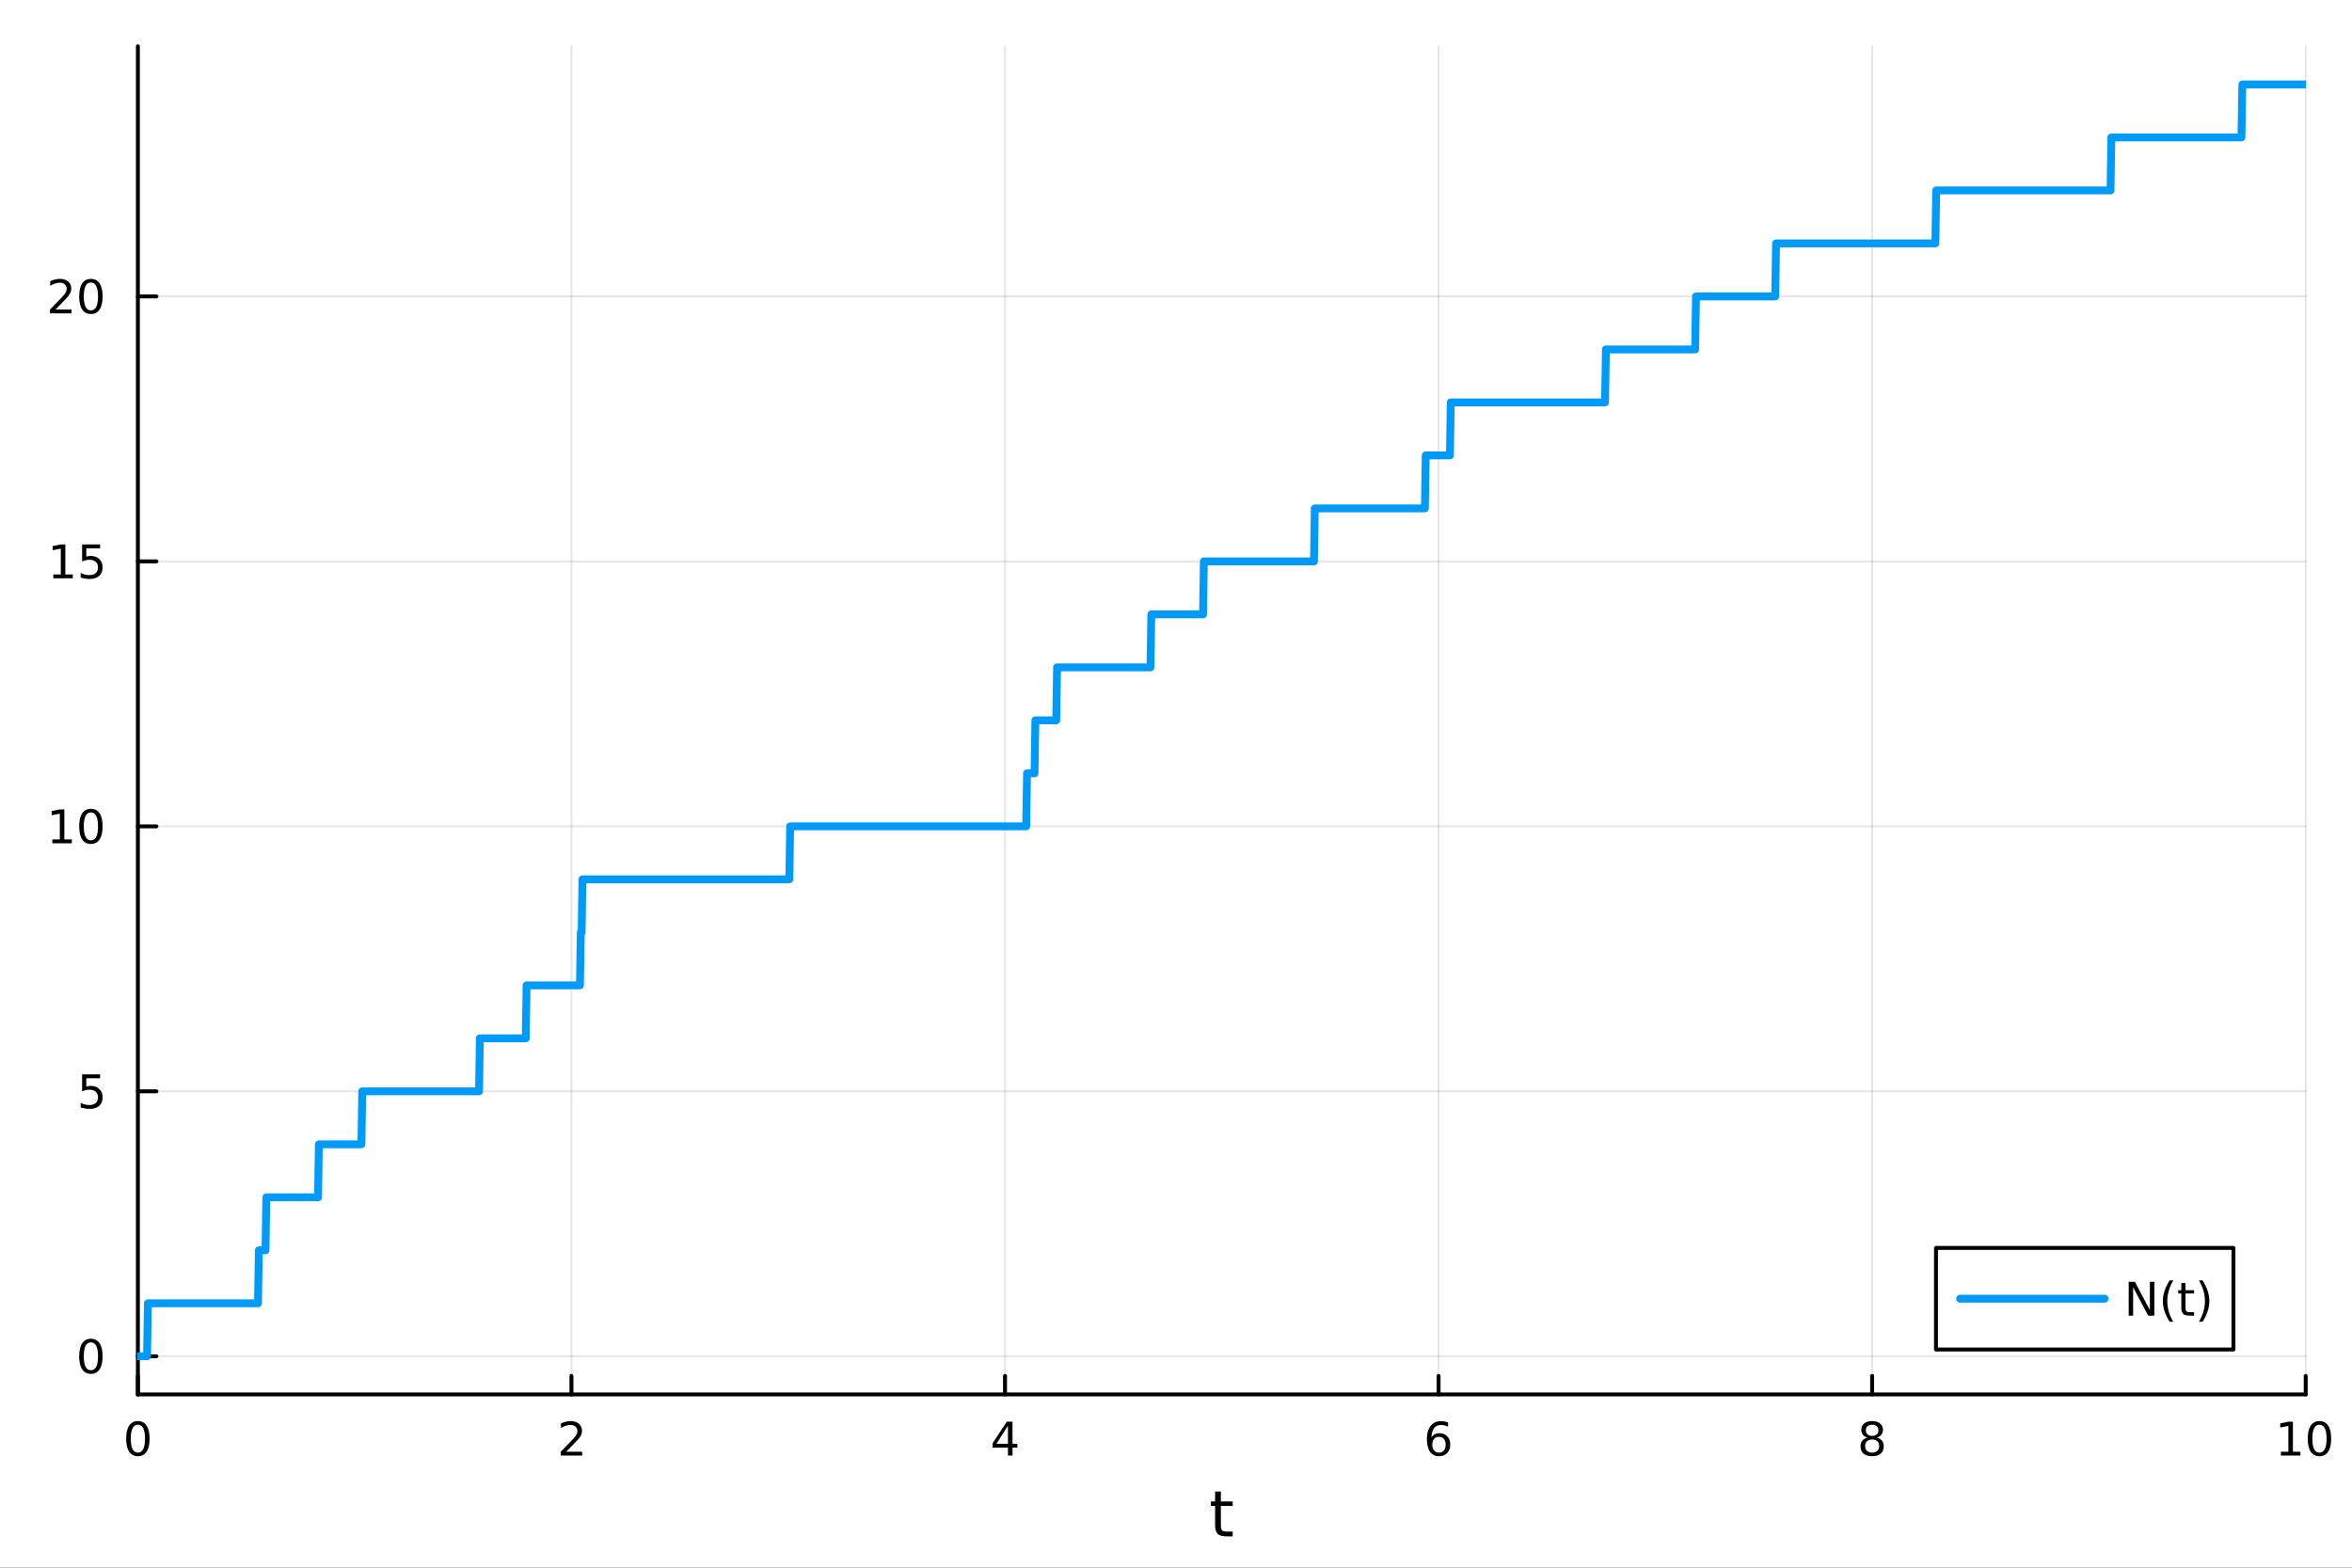 <?xml version="1.0" encoding="utf-8"?>
<svg xmlns="http://www.w3.org/2000/svg" xmlns:xlink="http://www.w3.org/1999/xlink" width="600" height="400" viewBox="0 0 2400 1600">
<rect x="0" y="0" width="2400" height="1600" fill="#333333" stroke="none"/>
<defs>
  <clipPath id="clip760">
    <rect x="0" y="0" width="2400" height="1600"/>
  </clipPath>
</defs>
<path clip-path="url(#clip760)" d="M0 1600 L2400 1600 L2400 0 L0 0  Z" fill="#ffffff" fill-rule="evenodd" fill-opacity="1"/>
<defs>
  <clipPath id="clip761">
    <rect x="480" y="0" width="1681" height="1600"/>
  </clipPath>
</defs>
<path clip-path="url(#clip760)" d="M140.696 1423.18 L2352.76 1423.18 L2352.76 47.244 L140.696 47.244  Z" fill="#ffffff" fill-rule="evenodd" fill-opacity="1"/>
<defs>
  <clipPath id="clip762">
    <rect x="140" y="47" width="2213" height="1377"/>
  </clipPath>
</defs>
<polyline clip-path="url(#clip762)" style="stroke:#000000; stroke-linecap:round; stroke-linejoin:round; stroke-width:2; stroke-opacity:0.1; fill:none" points="140.696,1423.18 140.696,47.244 "/>
<polyline clip-path="url(#clip762)" style="stroke:#000000; stroke-linecap:round; stroke-linejoin:round; stroke-width:2; stroke-opacity:0.1; fill:none" points="583.108,1423.18 583.108,47.244 "/>
<polyline clip-path="url(#clip762)" style="stroke:#000000; stroke-linecap:round; stroke-linejoin:round; stroke-width:2; stroke-opacity:0.1; fill:none" points="1025.52,1423.18 1025.52,47.244 "/>
<polyline clip-path="url(#clip762)" style="stroke:#000000; stroke-linecap:round; stroke-linejoin:round; stroke-width:2; stroke-opacity:0.1; fill:none" points="1467.93,1423.18 1467.93,47.244 "/>
<polyline clip-path="url(#clip762)" style="stroke:#000000; stroke-linecap:round; stroke-linejoin:round; stroke-width:2; stroke-opacity:0.1; fill:none" points="1910.34,1423.18 1910.34,47.244 "/>
<polyline clip-path="url(#clip762)" style="stroke:#000000; stroke-linecap:round; stroke-linejoin:round; stroke-width:2; stroke-opacity:0.1; fill:none" points="2352.76,1423.18 2352.76,47.244 "/>
<polyline clip-path="url(#clip760)" style="stroke:#000000; stroke-linecap:round; stroke-linejoin:round; stroke-width:4; stroke-opacity:1; fill:none" points="140.696,1423.18 2352.76,1423.18 "/>
<polyline clip-path="url(#clip760)" style="stroke:#000000; stroke-linecap:round; stroke-linejoin:round; stroke-width:4; stroke-opacity:1; fill:none" points="140.696,1423.18 140.696,1404.28 "/>
<polyline clip-path="url(#clip760)" style="stroke:#000000; stroke-linecap:round; stroke-linejoin:round; stroke-width:4; stroke-opacity:1; fill:none" points="583.108,1423.18 583.108,1404.28 "/>
<polyline clip-path="url(#clip760)" style="stroke:#000000; stroke-linecap:round; stroke-linejoin:round; stroke-width:4; stroke-opacity:1; fill:none" points="1025.52,1423.18 1025.52,1404.28 "/>
<polyline clip-path="url(#clip760)" style="stroke:#000000; stroke-linecap:round; stroke-linejoin:round; stroke-width:4; stroke-opacity:1; fill:none" points="1467.93,1423.18 1467.93,1404.28 "/>
<polyline clip-path="url(#clip760)" style="stroke:#000000; stroke-linecap:round; stroke-linejoin:round; stroke-width:4; stroke-opacity:1; fill:none" points="1910.34,1423.18 1910.34,1404.28 "/>
<polyline clip-path="url(#clip760)" style="stroke:#000000; stroke-linecap:round; stroke-linejoin:round; stroke-width:4; stroke-opacity:1; fill:none" points="2352.76,1423.18 2352.76,1404.28 "/>
<path clip-path="url(#clip760)" d="M140.696 1454.1 Q137.084 1454.1 135.256 1457.66 Q133.45 1461.2 133.45 1468.33 Q133.45 1475.44 135.256 1479.01 Q137.084 1482.55 140.696 1482.55 Q144.33 1482.55 146.135 1479.01 Q147.964 1475.44 147.964 1468.33 Q147.964 1461.2 146.135 1457.66 Q144.33 1454.1 140.696 1454.1 M140.696 1450.39 Q146.506 1450.39 149.561 1455 Q152.64 1459.58 152.64 1468.33 Q152.64 1477.06 149.561 1481.67 Q146.506 1486.25 140.696 1486.25 Q134.885 1486.25 131.807 1481.67 Q128.751 1477.06 128.751 1468.33 Q128.751 1459.58 131.807 1455 Q134.885 1450.39 140.696 1450.39 Z" fill="#000000" fill-rule="nonzero" fill-opacity="1" /><path clip-path="url(#clip760)" d="M577.76 1481.64 L594.08 1481.64 L594.08 1485.58 L572.135 1485.58 L572.135 1481.64 Q574.797 1478.89 579.381 1474.26 Q583.987 1469.61 585.168 1468.27 Q587.413 1465.74 588.293 1464.01 Q589.196 1462.25 589.196 1460.56 Q589.196 1457.8 587.251 1456.07 Q585.33 1454.33 582.228 1454.33 Q580.029 1454.33 577.575 1455.09 Q575.145 1455.86 572.367 1457.41 L572.367 1452.69 Q575.191 1451.55 577.645 1450.97 Q580.098 1450.39 582.135 1450.39 Q587.506 1450.39 590.7 1453.08 Q593.895 1455.77 593.895 1460.26 Q593.895 1462.39 593.084 1464.31 Q592.297 1466.2 590.191 1468.8 Q589.612 1469.47 586.51 1472.69 Q583.409 1475.88 577.76 1481.64 Z" fill="#000000" fill-rule="nonzero" fill-opacity="1" /><path clip-path="url(#clip760)" d="M1028.53 1455.09 L1016.72 1473.54 L1028.53 1473.54 L1028.53 1455.09 M1027.3 1451.02 L1033.18 1451.02 L1033.18 1473.54 L1038.11 1473.54 L1038.11 1477.43 L1033.18 1477.43 L1033.18 1485.58 L1028.53 1485.58 L1028.53 1477.43 L1012.93 1477.43 L1012.93 1472.92 L1027.3 1451.02 Z" fill="#000000" fill-rule="nonzero" fill-opacity="1" /><path clip-path="url(#clip760)" d="M1468.34 1466.44 Q1465.19 1466.44 1463.34 1468.59 Q1461.51 1470.74 1461.51 1474.49 Q1461.51 1478.22 1463.34 1480.39 Q1465.19 1482.55 1468.34 1482.55 Q1471.48 1482.55 1473.31 1480.39 Q1475.17 1478.22 1475.17 1474.49 Q1475.17 1470.74 1473.31 1468.59 Q1471.48 1466.44 1468.34 1466.44 M1477.62 1451.78 L1477.62 1456.04 Q1475.86 1455.21 1474.05 1454.77 Q1472.27 1454.33 1470.51 1454.33 Q1465.88 1454.33 1463.43 1457.45 Q1461 1460.58 1460.65 1466.9 Q1462.02 1464.89 1464.08 1463.82 Q1466.14 1462.73 1468.61 1462.73 Q1473.82 1462.73 1476.83 1465.9 Q1479.86 1469.05 1479.86 1474.49 Q1479.86 1479.82 1476.72 1483.03 Q1473.57 1486.25 1468.34 1486.25 Q1462.34 1486.25 1459.17 1481.67 Q1456 1477.06 1456 1468.33 Q1456 1460.14 1459.89 1455.28 Q1463.78 1450.39 1470.33 1450.39 Q1472.09 1450.39 1473.87 1450.74 Q1475.67 1451.09 1477.62 1451.78 Z" fill="#000000" fill-rule="nonzero" fill-opacity="1" /><path clip-path="url(#clip760)" d="M1910.34 1469.17 Q1907.01 1469.17 1905.09 1470.95 Q1903.19 1472.73 1903.19 1475.86 Q1903.19 1478.98 1905.09 1480.77 Q1907.01 1482.55 1910.34 1482.55 Q1913.68 1482.55 1915.6 1480.77 Q1917.52 1478.96 1917.52 1475.86 Q1917.52 1472.73 1915.6 1470.95 Q1913.7 1469.17 1910.34 1469.17 M1905.67 1467.18 Q1902.66 1466.44 1900.97 1464.38 Q1899.3 1462.32 1899.3 1459.35 Q1899.3 1455.21 1902.24 1452.8 Q1905.2 1450.39 1910.34 1450.39 Q1915.51 1450.39 1918.45 1452.8 Q1921.39 1455.21 1921.39 1459.35 Q1921.39 1462.32 1919.7 1464.38 Q1918.03 1466.44 1915.04 1467.18 Q1918.42 1467.96 1920.3 1470.26 Q1922.2 1472.55 1922.2 1475.86 Q1922.2 1480.88 1919.12 1483.57 Q1916.06 1486.25 1910.34 1486.25 Q1904.63 1486.25 1901.55 1483.57 Q1898.49 1480.88 1898.49 1475.86 Q1898.49 1472.55 1900.39 1470.26 Q1902.29 1467.96 1905.67 1467.18 M1903.95 1459.79 Q1903.95 1462.48 1905.62 1463.98 Q1907.31 1465.49 1910.34 1465.49 Q1913.35 1465.49 1915.04 1463.98 Q1916.76 1462.48 1916.76 1459.79 Q1916.76 1457.11 1915.04 1455.6 Q1913.35 1454.1 1910.34 1454.1 Q1907.31 1454.1 1905.62 1455.6 Q1903.95 1457.11 1903.95 1459.79 Z" fill="#000000" fill-rule="nonzero" fill-opacity="1" /><path clip-path="url(#clip760)" d="M2327.44 1481.64 L2335.08 1481.64 L2335.08 1455.28 L2326.77 1456.95 L2326.77 1452.69 L2335.04 1451.02 L2339.71 1451.02 L2339.71 1481.64 L2347.35 1481.64 L2347.35 1485.58 L2327.44 1485.58 L2327.44 1481.64 Z" fill="#000000" fill-rule="nonzero" fill-opacity="1" /><path clip-path="url(#clip760)" d="M2366.8 1454.1 Q2363.18 1454.1 2361.36 1457.66 Q2359.55 1461.2 2359.55 1468.33 Q2359.55 1475.44 2361.36 1479.01 Q2363.18 1482.55 2366.8 1482.55 Q2370.43 1482.55 2372.23 1479.01 Q2374.06 1475.44 2374.06 1468.33 Q2374.06 1461.2 2372.23 1457.66 Q2370.43 1454.1 2366.8 1454.1 M2366.8 1450.39 Q2372.61 1450.39 2375.66 1455 Q2378.74 1459.58 2378.74 1468.33 Q2378.74 1477.06 2375.66 1481.67 Q2372.61 1486.25 2366.8 1486.25 Q2360.99 1486.25 2357.91 1481.67 Q2354.85 1477.06 2354.85 1468.33 Q2354.85 1459.58 2357.91 1455 Q2360.99 1450.39 2366.8 1450.39 Z" fill="#000000" fill-rule="nonzero" fill-opacity="1" /><path clip-path="url(#clip760)" d="M1245.79 1522.27 L1245.79 1532.4 L1257.85 1532.4 L1257.85 1536.95 L1245.79 1536.95 L1245.79 1556.3 Q1245.79 1560.66 1246.96 1561.9 Q1248.17 1563.14 1251.83 1563.14 L1257.85 1563.14 L1257.85 1568.04 L1251.83 1568.04 Q1245.05 1568.04 1242.48 1565.53 Q1239.9 1562.98 1239.9 1556.3 L1239.9 1536.95 L1235.6 1536.95 L1235.6 1532.4 L1239.9 1532.4 L1239.9 1522.27 L1245.79 1522.27 Z" fill="#000000" fill-rule="nonzero" fill-opacity="1" /><polyline clip-path="url(#clip762)" style="stroke:#000000; stroke-linecap:round; stroke-linejoin:round; stroke-width:2; stroke-opacity:0.1; fill:none" points="140.696,1384.24 2352.76,1384.24 "/>
<polyline clip-path="url(#clip762)" style="stroke:#000000; stroke-linecap:round; stroke-linejoin:round; stroke-width:2; stroke-opacity:0.1; fill:none" points="140.696,1113.81 2352.76,1113.81 "/>
<polyline clip-path="url(#clip762)" style="stroke:#000000; stroke-linecap:round; stroke-linejoin:round; stroke-width:2; stroke-opacity:0.1; fill:none" points="140.696,843.383 2352.76,843.383 "/>
<polyline clip-path="url(#clip762)" style="stroke:#000000; stroke-linecap:round; stroke-linejoin:round; stroke-width:2; stroke-opacity:0.1; fill:none" points="140.696,572.955 2352.76,572.955 "/>
<polyline clip-path="url(#clip762)" style="stroke:#000000; stroke-linecap:round; stroke-linejoin:round; stroke-width:2; stroke-opacity:0.1; fill:none" points="140.696,302.528 2352.76,302.528 "/>
<polyline clip-path="url(#clip760)" style="stroke:#000000; stroke-linecap:round; stroke-linejoin:round; stroke-width:4; stroke-opacity:1; fill:none" points="140.696,1423.18 140.696,47.244 "/>
<polyline clip-path="url(#clip760)" style="stroke:#000000; stroke-linecap:round; stroke-linejoin:round; stroke-width:4; stroke-opacity:1; fill:none" points="140.696,1384.24 159.593,1384.24 "/>
<polyline clip-path="url(#clip760)" style="stroke:#000000; stroke-linecap:round; stroke-linejoin:round; stroke-width:4; stroke-opacity:1; fill:none" points="140.696,1113.81 159.593,1113.81 "/>
<polyline clip-path="url(#clip760)" style="stroke:#000000; stroke-linecap:round; stroke-linejoin:round; stroke-width:4; stroke-opacity:1; fill:none" points="140.696,843.383 159.593,843.383 "/>
<polyline clip-path="url(#clip760)" style="stroke:#000000; stroke-linecap:round; stroke-linejoin:round; stroke-width:4; stroke-opacity:1; fill:none" points="140.696,572.955 159.593,572.955 "/>
<polyline clip-path="url(#clip760)" style="stroke:#000000; stroke-linecap:round; stroke-linejoin:round; stroke-width:4; stroke-opacity:1; fill:none" points="140.696,302.528 159.593,302.528 "/>
<path clip-path="url(#clip760)" d="M92.751 1370.04 Q89.14 1370.04 87.311 1373.6 Q85.506 1377.14 85.506 1384.27 Q85.506 1391.38 87.311 1394.94 Q89.14 1398.49 92.751 1398.49 Q96.385 1398.49 98.191 1394.94 Q100.02 1391.38 100.02 1384.27 Q100.02 1377.14 98.191 1373.6 Q96.385 1370.04 92.751 1370.04 M92.751 1366.33 Q98.561 1366.33 101.617 1370.94 Q104.696 1375.52 104.696 1384.27 Q104.696 1393 101.617 1397.61 Q98.561 1402.19 92.751 1402.19 Q86.941 1402.19 83.862 1397.61 Q80.807 1393 80.807 1384.27 Q80.807 1375.52 83.862 1370.94 Q86.941 1366.33 92.751 1366.33 Z" fill="#000000" fill-rule="nonzero" fill-opacity="1" /><path clip-path="url(#clip760)" d="M83.793 1096.53 L102.149 1096.53 L102.149 1100.47 L88.075 1100.47 L88.075 1108.94 Q89.094 1108.59 90.112 1108.43 Q91.131 1108.24 92.149 1108.24 Q97.936 1108.24 101.316 1111.41 Q104.696 1114.59 104.696 1120 Q104.696 1125.58 101.223 1128.68 Q97.751 1131.76 91.432 1131.76 Q89.256 1131.76 86.987 1131.39 Q84.742 1131.02 82.335 1130.28 L82.335 1125.58 Q84.418 1126.72 86.64 1127.27 Q88.862 1127.83 91.339 1127.83 Q95.344 1127.83 97.682 1125.72 Q100.02 1123.61 100.02 1120 Q100.02 1116.39 97.682 1114.29 Q95.344 1112.18 91.339 1112.18 Q89.464 1112.18 87.589 1112.6 Q85.737 1113.01 83.793 1113.89 L83.793 1096.53 Z" fill="#000000" fill-rule="nonzero" fill-opacity="1" /><path clip-path="url(#clip760)" d="M53.4 856.728 L61.038 856.728 L61.038 830.362 L52.728 832.029 L52.728 827.77 L60.992 826.103 L65.668 826.103 L65.668 856.728 L73.307 856.728 L73.307 860.663 L53.4 860.663 L53.4 856.728 Z" fill="#000000" fill-rule="nonzero" fill-opacity="1" /><path clip-path="url(#clip760)" d="M92.751 829.182 Q89.14 829.182 87.311 832.747 Q85.506 836.288 85.506 843.418 Q85.506 850.524 87.311 854.089 Q89.14 857.631 92.751 857.631 Q96.385 857.631 98.191 854.089 Q100.02 850.524 100.02 843.418 Q100.02 836.288 98.191 832.747 Q96.385 829.182 92.751 829.182 M92.751 825.478 Q98.561 825.478 101.617 830.084 Q104.696 834.668 104.696 843.418 Q104.696 852.145 101.617 856.751 Q98.561 861.334 92.751 861.334 Q86.941 861.334 83.862 856.751 Q80.807 852.145 80.807 843.418 Q80.807 834.668 83.862 830.084 Q86.941 825.478 92.751 825.478 Z" fill="#000000" fill-rule="nonzero" fill-opacity="1" /><path clip-path="url(#clip760)" d="M54.395 586.3 L62.034 586.3 L62.034 559.935 L53.724 561.601 L53.724 557.342 L61.987 555.675 L66.663 555.675 L66.663 586.3 L74.302 586.3 L74.302 590.235 L54.395 590.235 L54.395 586.3 Z" fill="#000000" fill-rule="nonzero" fill-opacity="1" /><path clip-path="url(#clip760)" d="M83.793 555.675 L102.149 555.675 L102.149 559.611 L88.075 559.611 L88.075 568.083 Q89.094 567.736 90.112 567.573 Q91.131 567.388 92.149 567.388 Q97.936 567.388 101.316 570.56 Q104.696 573.731 104.696 579.147 Q104.696 584.726 101.223 587.828 Q97.751 590.907 91.432 590.907 Q89.256 590.907 86.987 590.536 Q84.742 590.166 82.335 589.425 L82.335 584.726 Q84.418 585.86 86.64 586.416 Q88.862 586.972 91.339 586.972 Q95.344 586.972 97.682 584.865 Q100.02 582.759 100.02 579.147 Q100.02 575.536 97.682 573.43 Q95.344 571.323 91.339 571.323 Q89.464 571.323 87.589 571.74 Q85.737 572.157 83.793 573.036 L83.793 555.675 Z" fill="#000000" fill-rule="nonzero" fill-opacity="1" /><path clip-path="url(#clip760)" d="M56.617 315.873 L72.936 315.873 L72.936 319.808 L50.992 319.808 L50.992 315.873 Q53.654 313.118 58.237 308.488 Q62.844 303.836 64.025 302.493 Q66.27 299.97 67.149 298.234 Q68.052 296.475 68.052 294.785 Q68.052 292.03 66.108 290.294 Q64.186 288.558 61.085 288.558 Q58.886 288.558 56.432 289.322 Q54.001 290.086 51.224 291.637 L51.224 286.914 Q54.048 285.78 56.501 285.201 Q58.955 284.623 60.992 284.623 Q66.362 284.623 69.557 287.308 Q72.751 289.993 72.751 294.484 Q72.751 296.613 71.941 298.535 Q71.154 300.433 69.048 303.025 Q68.469 303.697 65.367 306.914 Q62.265 310.109 56.617 315.873 Z" fill="#000000" fill-rule="nonzero" fill-opacity="1" /><path clip-path="url(#clip760)" d="M92.751 288.326 Q89.14 288.326 87.311 291.891 Q85.506 295.433 85.506 302.562 Q85.506 309.669 87.311 313.234 Q89.14 316.775 92.751 316.775 Q96.385 316.775 98.191 313.234 Q100.02 309.669 100.02 302.562 Q100.02 295.433 98.191 291.891 Q96.385 288.326 92.751 288.326 M92.751 284.623 Q98.561 284.623 101.617 289.229 Q104.696 293.813 104.696 302.562 Q104.696 311.289 101.617 315.896 Q98.561 320.479 92.751 320.479 Q86.941 320.479 83.862 315.896 Q80.807 311.289 80.807 302.562 Q80.807 293.813 83.862 289.229 Q86.941 284.623 92.751 284.623 Z" fill="#000000" fill-rule="nonzero" fill-opacity="1" /><polyline clip-path="url(#clip762)" style="stroke:#009af9; stroke-linecap:round; stroke-linejoin:round; stroke-width:8; stroke-opacity:1; fill:none" points="140.696,1384.24 141.547,1384.24 142.398,1384.24 143.249,1384.24 144.1,1384.24 144.951,1384.24 145.802,1384.24 146.653,1384.24 147.505,1384.24 148.356,1384.24 149.207,1384.24 150.058,1384.24 150.909,1330.15 151.76,1330.15 152.611,1330.15 153.462,1330.15 154.313,1330.15 155.165,1330.15 156.016,1330.15 156.867,1330.15 157.718,1330.15 158.569,1330.15 159.42,1330.15 160.271,1330.15 161.122,1330.15 161.974,1330.15 162.825,1330.15 163.676,1330.15 164.527,1330.15 165.378,1330.15 166.229,1330.15 167.08,1330.15 167.931,1330.15 168.782,1330.15 169.634,1330.15 170.485,1330.15 171.336,1330.15 172.187,1330.15 173.038,1330.15 173.889,1330.15 174.74,1330.15 175.591,1330.15 176.443,1330.15 177.294,1330.15 178.145,1330.15 178.996,1330.15 179.847,1330.15 180.698,1330.15 181.549,1330.15 182.4,1330.15 183.252,1330.15 184.103,1330.15 184.954,1330.15 185.805,1330.15 186.656,1330.15 187.507,1330.15 188.358,1330.15 189.209,1330.15 190.06,1330.15 190.912,1330.15 191.763,1330.15 192.614,1330.15 193.465,1330.15 194.316,1330.15 195.167,1330.15 196.018,1330.15 196.869,1330.15 197.721,1330.15 198.572,1330.15 199.423,1330.15 200.274,1330.15 201.125,1330.15 201.976,1330.15 202.827,1330.15 203.678,1330.15 204.53,1330.15 205.381,1330.15 206.232,1330.15 207.083,1330.15 207.934,1330.15 208.785,1330.15 209.636,1330.15 210.487,1330.15 211.338,1330.15 212.19,1330.15 213.041,1330.15 213.892,1330.15 214.743,1330.15 215.594,1330.15 216.445,1330.15 217.296,1330.15 218.147,1330.15 218.999,1330.15 219.85,1330.15 220.701,1330.15 221.552,1330.15 222.403,1330.15 223.254,1330.15 224.105,1330.15 224.956,1330.15 225.808,1330.15 226.659,1330.15 227.51,1330.15 228.361,1330.15 229.212,1330.15 230.063,1330.15 230.914,1330.15 231.765,1330.15 232.616,1330.15 233.468,1330.15 234.319,1330.15 235.17,1330.15 236.021,1330.15 236.872,1330.15 237.723,1330.15 238.574,1330.15 239.425,1330.15 240.277,1330.15 241.128,1330.15 241.979,1330.15 242.83,1330.15 243.681,1330.15 244.532,1330.15 245.383,1330.15 246.234,1330.15 247.086,1330.15 247.937,1330.15 248.788,1330.15 249.639,1330.15 250.49,1330.15 251.341,1330.15 252.192,1330.15 253.043,1330.15 253.894,1330.15 254.746,1330.15 255.597,1330.15 256.448,1330.15 257.299,1330.15 258.15,1330.15 259.001,1330.15 259.852,1330.15 260.703,1330.15 261.555,1330.15 262.406,1330.15 263.257,1330.15 264.108,1276.07 264.959,1276.07 265.81,1276.07 266.661,1276.07 267.512,1276.07 268.364,1276.07 269.215,1276.07 270.066,1276.07 270.917,1276.07 271.768,1221.98 272.619,1221.98 273.47,1221.98 274.321,1221.98 275.172,1221.98 276.024,1221.98 276.875,1221.98 277.726,1221.98 278.577,1221.98 279.428,1221.98 280.279,1221.98 281.13,1221.98 281.981,1221.98 282.833,1221.98 283.684,1221.98 284.535,1221.98 285.386,1221.98 286.237,1221.98 287.088,1221.98 287.939,1221.98 288.79,1221.98 289.642,1221.98 290.493,1221.98 291.344,1221.98 292.195,1221.98 293.046,1221.98 293.897,1221.98 294.748,1221.98 295.599,1221.98 296.45,1221.98 297.302,1221.98 298.153,1221.98 299.004,1221.98 299.855,1221.98 300.706,1221.98 301.557,1221.98 302.408,1221.98 303.259,1221.98 304.111,1221.98 304.962,1221.98 305.813,1221.98 306.664,1221.98 307.515,1221.98 308.366,1221.98 309.217,1221.98 310.068,1221.98 310.92,1221.98 311.771,1221.98 312.622,1221.98 313.473,1221.98 314.324,1221.98 315.175,1221.98 316.026,1221.98 316.877,1221.98 317.728,1221.98 318.58,1221.98 319.431,1221.98 320.282,1221.98 321.133,1221.98 321.984,1221.98 322.835,1221.98 323.686,1221.98 324.537,1221.98 325.389,1167.9 326.24,1167.9 327.091,1167.9 327.942,1167.9 328.793,1167.9 329.644,1167.9 330.495,1167.9 331.346,1167.9 332.197,1167.9 333.049,1167.9 333.9,1167.9 334.751,1167.9 335.602,1167.9 336.453,1167.9 337.304,1167.9 338.155,1167.9 339.006,1167.9 339.858,1167.9 340.709,1167.9 341.56,1167.9 342.411,1167.9 343.262,1167.9 344.113,1167.9 344.964,1167.9 345.815,1167.9 346.667,1167.9 347.518,1167.9 348.369,1167.9 349.22,1167.9 350.071,1167.9 350.922,1167.9 351.773,1167.9 352.624,1167.9 353.475,1167.9 354.327,1167.9 355.178,1167.9 356.029,1167.9 356.88,1167.9 357.731,1167.9 358.582,1167.9 359.433,1167.9 360.284,1167.9 361.136,1167.9 361.987,1167.9 362.838,1167.9 363.689,1167.9 364.54,1167.9 365.391,1167.9 366.242,1167.9 367.093,1167.9 367.945,1167.9 368.796,1167.9 369.647,1113.81 370.498,1113.81 371.349,1113.81 372.2,1113.81 373.051,1113.81 373.902,1113.81 374.753,1113.81 375.605,1113.81 376.456,1113.81 377.307,1113.81 378.158,1113.81 379.009,1113.81 379.86,1113.81 380.711,1113.81 381.562,1113.81 382.414,1113.81 383.265,1113.81 384.116,1113.81 384.967,1113.81 385.818,1113.81 386.669,1113.81 387.52,1113.81 388.371,1113.81 389.223,1113.81 390.074,1113.81 390.925,1113.81 391.776,1113.81 392.627,1113.81 393.478,1113.81 394.329,1113.81 395.18,1113.81 396.031,1113.81 396.883,1113.81 397.734,1113.81 398.585,1113.81 399.436,1113.81 400.287,1113.81 401.138,1113.81 401.989,1113.81 402.84,1113.81 403.692,1113.81 404.543,1113.81 405.394,1113.81 406.245,1113.81 407.096,1113.81 407.947,1113.81 408.798,1113.81 409.649,1113.81 410.501,1113.81 411.352,1113.81 412.203,1113.81 413.054,1113.81 413.905,1113.81 414.756,1113.81 415.607,1113.81 416.458,1113.81 417.309,1113.81 418.161,1113.81 419.012,1113.81 419.863,1113.81 420.714,1113.81 421.565,1113.81 422.416,1113.81 423.267,1113.81 424.118,1113.81 424.97,1113.81 425.821,1113.81 426.672,1113.81 427.523,1113.81 428.374,1113.81 429.225,1113.81 430.076,1113.81 430.927,1113.81 431.779,1113.81 432.63,1113.81 433.481,1113.81 434.332,1113.81 435.183,1113.81 436.034,1113.81 436.885,1113.81 437.736,1113.81 438.587,1113.81 439.439,1113.81 440.29,1113.81 441.141,1113.81 441.992,1113.81 442.843,1113.81 443.694,1113.81 444.545,1113.81 445.396,1113.81 446.248,1113.81 447.099,1113.81 447.95,1113.81 448.801,1113.81 449.652,1113.81 450.503,1113.81 451.354,1113.81 452.205,1113.81 453.057,1113.81 453.908,1113.81 454.759,1113.81 455.61,1113.81 456.461,1113.81 457.312,1113.81 458.163,1113.81 459.014,1113.81 459.865,1113.81 460.717,1113.81 461.568,1113.81 462.419,1113.81 463.27,1113.81 464.121,1113.81 464.972,1113.81 465.823,1113.81 466.674,1113.81 467.526,1113.81 468.377,1113.81 469.228,1113.81 470.079,1113.81 470.93,1113.81 471.781,1113.81 472.632,1113.81 473.483,1113.81 474.335,1113.81 475.186,1113.81 476.037,1113.81 476.888,1113.81 477.739,1113.81 478.59,1113.81 479.441,1113.81 480.292,1113.81 481.143,1113.81 481.995,1113.81 482.846,1113.81 483.697,1113.81 484.548,1113.81 485.399,1113.81 486.25,1113.81 487.101,1113.81 487.952,1113.81 488.804,1113.81 489.655,1059.73 490.506,1059.73 491.357,1059.73 492.208,1059.73 493.059,1059.73 493.91,1059.73 494.761,1059.73 495.612,1059.73 496.464,1059.73 497.315,1059.73 498.166,1059.73 499.017,1059.73 499.868,1059.73 500.719,1059.73 501.57,1059.73 502.421,1059.73 503.273,1059.73 504.124,1059.73 504.975,1059.73 505.826,1059.73 506.677,1059.73 507.528,1059.73 508.379,1059.73 509.23,1059.73 510.082,1059.73 510.933,1059.73 511.784,1059.73 512.635,1059.73 513.486,1059.73 514.337,1059.73 515.188,1059.73 516.039,1059.73 516.89,1059.73 517.742,1059.73 518.593,1059.73 519.444,1059.73 520.295,1059.73 521.146,1059.73 521.997,1059.73 522.848,1059.73 523.699,1059.73 524.551,1059.73 525.402,1059.73 526.253,1059.73 527.104,1059.73 527.955,1059.73 528.806,1059.73 529.657,1059.73 530.508,1059.73 531.36,1059.73 532.211,1059.73 533.062,1059.73 533.913,1059.73 534.764,1059.73 535.615,1059.73 536.466,1059.73 537.317,1005.64 538.168,1005.64 539.02,1005.64 539.871,1005.64 540.722,1005.64 541.573,1005.64 542.424,1005.64 543.275,1005.64 544.126,1005.64 544.977,1005.64 545.829,1005.64 546.68,1005.64 547.531,1005.64 548.382,1005.64 549.233,1005.64 550.084,1005.64 550.935,1005.64 551.786,1005.64 552.638,1005.64 553.489,1005.64 554.34,1005.64 555.191,1005.64 556.042,1005.64 556.893,1005.64 557.744,1005.64 558.595,1005.64 559.446,1005.64 560.298,1005.64 561.149,1005.64 562,1005.64 562.851,1005.64 563.702,1005.64 564.553,1005.64 565.404,1005.64 566.255,1005.64 567.107,1005.64 567.958,1005.64 568.809,1005.64 569.66,1005.64 570.511,1005.64 571.362,1005.64 572.213,1005.64 573.064,1005.64 573.916,1005.64 574.767,1005.64 575.618,1005.64 576.469,1005.64 577.32,1005.64 578.171,1005.64 579.022,1005.64 579.873,1005.64 580.724,1005.64 581.576,1005.64 582.427,1005.64 583.278,1005.64 584.129,1005.64 584.98,1005.64 585.831,1005.64 586.682,1005.64 587.533,1005.64 588.385,1005.64 589.236,1005.64 590.087,1005.64 590.938,1005.64 591.789,1005.64 592.64,951.554 593.491,951.554 594.342,897.469 595.194,897.469 596.045,897.469 596.896,897.469 597.747,897.469 598.598,897.469 599.449,897.469 600.3,897.469 601.151,897.469 602.002,897.469 602.854,897.469 603.705,897.469 604.556,897.469 605.407,897.469 606.258,897.469 607.109,897.469 607.96,897.469 608.811,897.469 609.663,897.469 610.514,897.469 611.365,897.469 612.216,897.469 613.067,897.469 613.918,897.469 614.769,897.469 615.62,897.469 616.472,897.469 617.323,897.469 618.174,897.469 619.025,897.469 619.876,897.469 620.727,897.469 621.578,897.469 622.429,897.469 623.28,897.469 624.132,897.469 624.983,897.469 625.834,897.469 626.685,897.469 627.536,897.469 628.387,897.469 629.238,897.469 630.089,897.469 630.941,897.469 631.792,897.469 632.643,897.469 633.494,897.469 634.345,897.469 635.196,897.469 636.047,897.469 636.898,897.469 637.75,897.469 638.601,897.469 639.452,897.469 640.303,897.469 641.154,897.469 642.005,897.469 642.856,897.469 643.707,897.469 644.558,897.469 645.41,897.469 646.261,897.469 647.112,897.469 647.963,897.469 648.814,897.469 649.665,897.469 650.516,897.469 651.367,897.469 652.219,897.469 653.07,897.469 653.921,897.469 654.772,897.469 655.623,897.469 656.474,897.469 657.325,897.469 658.176,897.469 659.028,897.469 659.879,897.469 660.73,897.469 661.581,897.469 662.432,897.469 663.283,897.469 664.134,897.469 664.985,897.469 665.836,897.469 666.688,897.469 667.539,897.469 668.39,897.469 669.241,897.469 670.092,897.469 670.943,897.469 671.794,897.469 672.645,897.469 673.497,897.469 674.348,897.469 675.199,897.469 676.05,897.469 676.901,897.469 677.752,897.469 678.603,897.469 679.454,897.469 680.305,897.469 681.157,897.469 682.008,897.469 682.859,897.469 683.71,897.469 684.561,897.469 685.412,897.469 686.263,897.469 687.114,897.469 687.966,897.469 688.817,897.469 689.668,897.469 690.519,897.469 691.37,897.469 692.221,897.469 693.072,897.469 693.923,897.469 694.775,897.469 695.626,897.469 696.477,897.469 697.328,897.469 698.179,897.469 699.03,897.469 699.881,897.469 700.732,897.469 701.583,897.469 702.435,897.469 703.286,897.469 704.137,897.469 704.988,897.469 705.839,897.469 706.69,897.469 707.541,897.469 708.392,897.469 709.244,897.469 710.095,897.469 710.946,897.469 711.797,897.469 712.648,897.469 713.499,897.469 714.35,897.469 715.201,897.469 716.053,897.469 716.904,897.469 717.755,897.469 718.606,897.469 719.457,897.469 720.308,897.469 721.159,897.469 722.01,897.469 722.861,897.469 723.713,897.469 724.564,897.469 725.415,897.469 726.266,897.469 727.117,897.469 727.968,897.469 728.819,897.469 729.67,897.469 730.522,897.469 731.373,897.469 732.224,897.469 733.075,897.469 733.926,897.469 734.777,897.469 735.628,897.469 736.479,897.469 737.331,897.469 738.182,897.469 739.033,897.469 739.884,897.469 740.735,897.469 741.586,897.469 742.437,897.469 743.288,897.469 744.139,897.469 744.991,897.469 745.842,897.469 746.693,897.469 747.544,897.469 748.395,897.469 749.246,897.469 750.097,897.469 750.948,897.469 751.8,897.469 752.651,897.469 753.502,897.469 754.353,897.469 755.204,897.469 756.055,897.469 756.906,897.469 757.757,897.469 758.609,897.469 759.46,897.469 760.311,897.469 761.162,897.469 762.013,897.469 762.864,897.469 763.715,897.469 764.566,897.469 765.417,897.469 766.269,897.469 767.12,897.469 767.971,897.469 768.822,897.469 769.673,897.469 770.524,897.469 771.375,897.469 772.226,897.469 773.078,897.469 773.929,897.469 774.78,897.469 775.631,897.469 776.482,897.469 777.333,897.469 778.184,897.469 779.035,897.469 779.887,897.469 780.738,897.469 781.589,897.469 782.44,897.469 783.291,897.469 784.142,897.469 784.993,897.469 785.844,897.469 786.695,897.469 787.547,897.469 788.398,897.469 789.249,897.469 790.1,897.469 790.951,897.469 791.802,897.469 792.653,897.469 793.504,897.469 794.356,897.469 795.207,897.469 796.058,897.469 796.909,897.469 797.76,897.469 798.611,897.469 799.462,897.469 800.313,897.469 801.165,897.469 802.016,897.469 802.867,897.469 803.718,897.469 804.569,897.469 805.42,897.469 806.271,843.383 807.122,843.383 807.973,843.383 808.825,843.383 809.676,843.383 810.527,843.383 811.378,843.383 812.229,843.383 813.08,843.383 813.931,843.383 814.782,843.383 815.634,843.383 816.485,843.383 817.336,843.383 818.187,843.383 819.038,843.383 819.889,843.383 820.74,843.383 821.591,843.383 822.443,843.383 823.294,843.383 824.145,843.383 824.996,843.383 825.847,843.383 826.698,843.383 827.549,843.383 828.4,843.383 829.251,843.383 830.103,843.383 830.954,843.383 831.805,843.383 832.656,843.383 833.507,843.383 834.358,843.383 835.209,843.383 836.06,843.383 836.912,843.383 837.763,843.383 838.614,843.383 839.465,843.383 840.316,843.383 841.167,843.383 842.018,843.383 842.869,843.383 843.72,843.383 844.572,843.383 845.423,843.383 846.274,843.383 847.125,843.383 847.976,843.383 848.827,843.383 849.678,843.383 850.529,843.383 851.381,843.383 852.232,843.383 853.083,843.383 853.934,843.383 854.785,843.383 855.636,843.383 856.487,843.383 857.338,843.383 858.19,843.383 859.041,843.383 859.892,843.383 860.743,843.383 861.594,843.383 862.445,843.383 863.296,843.383 864.147,843.383 864.998,843.383 865.85,843.383 866.701,843.383 867.552,843.383 868.403,843.383 869.254,843.383 870.105,843.383 870.956,843.383 871.807,843.383 872.659,843.383 873.51,843.383 874.361,843.383 875.212,843.383 876.063,843.383 876.914,843.383 877.765,843.383 878.616,843.383 879.468,843.383 880.319,843.383 881.17,843.383 882.021,843.383 882.872,843.383 883.723,843.383 884.574,843.383 885.425,843.383 886.276,843.383 887.128,843.383 887.979,843.383 888.83,843.383 889.681,843.383 890.532,843.383 891.383,843.383 892.234,843.383 893.085,843.383 893.937,843.383 894.788,843.383 895.639,843.383 896.49,843.383 897.341,843.383 898.192,843.383 899.043,843.383 899.894,843.383 900.746,843.383 901.597,843.383 902.448,843.383 903.299,843.383 904.15,843.383 905.001,843.383 905.852,843.383 906.703,843.383 907.554,843.383 908.406,843.383 909.257,843.383 910.108,843.383 910.959,843.383 911.81,843.383 912.661,843.383 913.512,843.383 914.363,843.383 915.215,843.383 916.066,843.383 916.917,843.383 917.768,843.383 918.619,843.383 919.47,843.383 920.321,843.383 921.172,843.383 922.024,843.383 922.875,843.383 923.726,843.383 924.577,843.383 925.428,843.383 926.279,843.383 927.13,843.383 927.981,843.383 928.832,843.383 929.684,843.383 930.535,843.383 931.386,843.383 932.237,843.383 933.088,843.383 933.939,843.383 934.79,843.383 935.641,843.383 936.493,843.383 937.344,843.383 938.195,843.383 939.046,843.383 939.897,843.383 940.748,843.383 941.599,843.383 942.45,843.383 943.302,843.383 944.153,843.383 945.004,843.383 945.855,843.383 946.706,843.383 947.557,843.383 948.408,843.383 949.259,843.383 950.11,843.383 950.962,843.383 951.813,843.383 952.664,843.383 953.515,843.383 954.366,843.383 955.217,843.383 956.068,843.383 956.919,843.383 957.771,843.383 958.622,843.383 959.473,843.383 960.324,843.383 961.175,843.383 962.026,843.383 962.877,843.383 963.728,843.383 964.58,843.383 965.431,843.383 966.282,843.383 967.133,843.383 967.984,843.383 968.835,843.383 969.686,843.383 970.537,843.383 971.388,843.383 972.24,843.383 973.091,843.383 973.942,843.383 974.793,843.383 975.644,843.383 976.495,843.383 977.346,843.383 978.197,843.383 979.049,843.383 979.9,843.383 980.751,843.383 981.602,843.383 982.453,843.383 983.304,843.383 984.155,843.383 985.006,843.383 985.858,843.383 986.709,843.383 987.56,843.383 988.411,843.383 989.262,843.383 990.113,843.383 990.964,843.383 991.815,843.383 992.666,843.383 993.518,843.383 994.369,843.383 995.22,843.383 996.071,843.383 996.922,843.383 997.773,843.383 998.624,843.383 999.475,843.383 1000.33,843.383 1001.18,843.383 1002.03,843.383 1002.88,843.383 1003.73,843.383 1004.58,843.383 1005.43,843.383 1006.28,843.383 1007.14,843.383 1007.99,843.383 1008.84,843.383 1009.69,843.383 1010.54,843.383 1011.39,843.383 1012.24,843.383 1013.09,843.383 1013.94,843.383 1014.8,843.383 1015.65,843.383 1016.5,843.383 1017.35,843.383 1018.2,843.383 1019.05,843.383 1019.9,843.383 1020.75,843.383 1021.6,843.383 1022.46,843.383 1023.31,843.383 1024.16,843.383 1025.01,843.383 1025.86,843.383 1026.71,843.383 1027.56,843.383 1028.41,843.383 1029.26,843.383 1030.12,843.383 1030.97,843.383 1031.82,843.383 1032.67,843.383 1033.52,843.383 1034.37,843.383 1035.22,843.383 1036.07,843.383 1036.92,843.383 1037.78,843.383 1038.63,843.383 1039.48,843.383 1040.33,843.383 1041.18,843.383 1042.03,843.383 1042.88,843.383 1043.73,843.383 1044.58,843.383 1045.44,843.383 1046.29,843.383 1047.14,843.383 1047.99,789.297 1048.84,789.297 1049.69,789.297 1050.54,789.297 1051.39,789.297 1052.24,789.297 1053.1,789.297 1053.95,789.297 1054.8,789.297 1055.65,789.297 1056.5,735.212 1057.35,735.212 1058.2,735.212 1059.05,735.212 1059.9,735.212 1060.76,735.212 1061.61,735.212 1062.46,735.212 1063.31,735.212 1064.16,735.212 1065.01,735.212 1065.86,735.212 1066.71,735.212 1067.57,735.212 1068.42,735.212 1069.27,735.212 1070.12,735.212 1070.97,735.212 1071.82,735.212 1072.67,735.212 1073.52,735.212 1074.37,735.212 1075.23,735.212 1076.08,735.212 1076.93,735.212 1077.78,735.212 1078.63,681.126 1079.48,681.126 1080.33,681.126 1081.18,681.126 1082.03,681.126 1082.89,681.126 1083.74,681.126 1084.59,681.126 1085.44,681.126 1086.29,681.126 1087.14,681.126 1087.99,681.126 1088.84,681.126 1089.69,681.126 1090.55,681.126 1091.4,681.126 1092.25,681.126 1093.1,681.126 1093.95,681.126 1094.8,681.126 1095.65,681.126 1096.5,681.126 1097.35,681.126 1098.21,681.126 1099.06,681.126 1099.91,681.126 1100.76,681.126 1101.61,681.126 1102.46,681.126 1103.31,681.126 1104.16,681.126 1105.01,681.126 1105.87,681.126 1106.72,681.126 1107.57,681.126 1108.42,681.126 1109.27,681.126 1110.12,681.126 1110.97,681.126 1111.82,681.126 1112.67,681.126 1113.53,681.126 1114.38,681.126 1115.23,681.126 1116.08,681.126 1116.93,681.126 1117.78,681.126 1118.63,681.126 1119.48,681.126 1120.33,681.126 1121.19,681.126 1122.04,681.126 1122.89,681.126 1123.74,681.126 1124.59,681.126 1125.44,681.126 1126.29,681.126 1127.14,681.126 1127.99,681.126 1128.85,681.126 1129.7,681.126 1130.55,681.126 1131.4,681.126 1132.25,681.126 1133.1,681.126 1133.95,681.126 1134.8,681.126 1135.65,681.126 1136.51,681.126 1137.36,681.126 1138.21,681.126 1139.06,681.126 1139.91,681.126 1140.76,681.126 1141.61,681.126 1142.46,681.126 1143.31,681.126 1144.17,681.126 1145.02,681.126 1145.87,681.126 1146.72,681.126 1147.57,681.126 1148.42,681.126 1149.27,681.126 1150.12,681.126 1150.97,681.126 1151.83,681.126 1152.68,681.126 1153.53,681.126 1154.38,681.126 1155.23,681.126 1156.08,681.126 1156.93,681.126 1157.78,681.126 1158.63,681.126 1159.49,681.126 1160.34,681.126 1161.19,681.126 1162.04,681.126 1162.89,681.126 1163.74,681.126 1164.59,681.126 1165.44,681.126 1166.29,681.126 1167.15,681.126 1168,681.126 1168.85,681.126 1169.7,681.126 1170.55,681.126 1171.4,681.126 1172.25,681.126 1173.1,681.126 1173.95,681.126 1174.81,627.041 1175.66,627.041 1176.51,627.041 1177.36,627.041 1178.21,627.041 1179.06,627.041 1179.91,627.041 1180.76,627.041 1181.62,627.041 1182.47,627.041 1183.32,627.041 1184.17,627.041 1185.02,627.041 1185.87,627.041 1186.72,627.041 1187.57,627.041 1188.42,627.041 1189.28,627.041 1190.13,627.041 1190.98,627.041 1191.83,627.041 1192.68,627.041 1193.53,627.041 1194.38,627.041 1195.23,627.041 1196.08,627.041 1196.94,627.041 1197.79,627.041 1198.64,627.041 1199.49,627.041 1200.34,627.041 1201.19,627.041 1202.04,627.041 1202.89,627.041 1203.74,627.041 1204.6,627.041 1205.45,627.041 1206.3,627.041 1207.15,627.041 1208,627.041 1208.85,627.041 1209.7,627.041 1210.55,627.041 1211.4,627.041 1212.26,627.041 1213.11,627.041 1213.96,627.041 1214.81,627.041 1215.66,627.041 1216.51,627.041 1217.36,627.041 1218.21,627.041 1219.06,627.041 1219.92,627.041 1220.77,627.041 1221.62,627.041 1222.47,627.041 1223.32,627.041 1224.17,627.041 1225.02,627.041 1225.87,627.041 1226.72,627.041 1227.58,627.041 1228.43,572.955 1229.28,572.955 1230.13,572.955 1230.98,572.955 1231.83,572.955 1232.68,572.955 1233.53,572.955 1234.38,572.955 1235.24,572.955 1236.09,572.955 1236.94,572.955 1237.79,572.955 1238.64,572.955 1239.49,572.955 1240.34,572.955 1241.19,572.955 1242.04,572.955 1242.9,572.955 1243.75,572.955 1244.6,572.955 1245.45,572.955 1246.3,572.955 1247.15,572.955 1248,572.955 1248.85,572.955 1249.7,572.955 1250.56,572.955 1251.41,572.955 1252.26,572.955 1253.11,572.955 1253.96,572.955 1254.81,572.955 1255.66,572.955 1256.51,572.955 1257.36,572.955 1258.22,572.955 1259.07,572.955 1259.92,572.955 1260.77,572.955 1261.62,572.955 1262.47,572.955 1263.32,572.955 1264.17,572.955 1265.02,572.955 1265.88,572.955 1266.73,572.955 1267.58,572.955 1268.43,572.955 1269.28,572.955 1270.13,572.955 1270.98,572.955 1271.83,572.955 1272.68,572.955 1273.54,572.955 1274.39,572.955 1275.24,572.955 1276.09,572.955 1276.94,572.955 1277.79,572.955 1278.64,572.955 1279.49,572.955 1280.34,572.955 1281.2,572.955 1282.05,572.955 1282.9,572.955 1283.75,572.955 1284.6,572.955 1285.45,572.955 1286.3,572.955 1287.15,572.955 1288.01,572.955 1288.86,572.955 1289.71,572.955 1290.56,572.955 1291.41,572.955 1292.26,572.955 1293.11,572.955 1293.96,572.955 1294.81,572.955 1295.67,572.955 1296.52,572.955 1297.37,572.955 1298.22,572.955 1299.07,572.955 1299.92,572.955 1300.77,572.955 1301.62,572.955 1302.47,572.955 1303.33,572.955 1304.18,572.955 1305.03,572.955 1305.88,572.955 1306.73,572.955 1307.58,572.955 1308.43,572.955 1309.28,572.955 1310.13,572.955 1310.99,572.955 1311.84,572.955 1312.69,572.955 1313.54,572.955 1314.39,572.955 1315.24,572.955 1316.09,572.955 1316.94,572.955 1317.79,572.955 1318.65,572.955 1319.5,572.955 1320.35,572.955 1321.2,572.955 1322.05,572.955 1322.9,572.955 1323.75,572.955 1324.6,572.955 1325.45,572.955 1326.31,572.955 1327.16,572.955 1328.01,572.955 1328.86,572.955 1329.71,572.955 1330.56,572.955 1331.41,572.955 1332.26,572.955 1333.11,572.955 1333.97,572.955 1334.82,572.955 1335.67,572.955 1336.52,572.955 1337.37,572.955 1338.22,572.955 1339.07,572.955 1339.92,572.955 1340.77,572.955 1341.63,518.87 1342.48,518.87 1343.33,518.87 1344.18,518.87 1345.03,518.87 1345.88,518.87 1346.73,518.87 1347.58,518.87 1348.43,518.87 1349.29,518.87 1350.14,518.87 1350.99,518.87 1351.84,518.87 1352.69,518.87 1353.54,518.87 1354.39,518.87 1355.24,518.87 1356.09,518.87 1356.95,518.87 1357.8,518.87 1358.65,518.87 1359.5,518.87 1360.35,518.87 1361.2,518.87 1362.05,518.87 1362.9,518.87 1363.75,518.87 1364.61,518.87 1365.46,518.87 1366.31,518.87 1367.16,518.87 1368.01,518.87 1368.86,518.87 1369.71,518.87 1370.56,518.87 1371.41,518.87 1372.27,518.87 1373.12,518.87 1373.97,518.87 1374.82,518.87 1375.67,518.87 1376.52,518.87 1377.37,518.87 1378.22,518.87 1379.07,518.87 1379.93,518.87 1380.78,518.87 1381.63,518.87 1382.48,518.87 1383.33,518.87 1384.18,518.87 1385.03,518.87 1385.88,518.87 1386.73,518.87 1387.59,518.87 1388.44,518.87 1389.29,518.87 1390.14,518.87 1390.99,518.87 1391.84,518.87 1392.69,518.87 1393.54,518.87 1394.4,518.87 1395.25,518.87 1396.1,518.87 1396.95,518.87 1397.8,518.87 1398.65,518.87 1399.5,518.87 1400.35,518.87 1401.2,518.87 1402.06,518.87 1402.91,518.87 1403.76,518.87 1404.61,518.87 1405.46,518.87 1406.31,518.87 1407.16,518.87 1408.01,518.87 1408.86,518.87 1409.72,518.87 1410.57,518.87 1411.42,518.87 1412.27,518.87 1413.12,518.87 1413.97,518.87 1414.82,518.87 1415.67,518.87 1416.52,518.87 1417.38,518.87 1418.23,518.87 1419.08,518.87 1419.93,518.87 1420.78,518.87 1421.63,518.87 1422.48,518.87 1423.33,518.87 1424.18,518.87 1425.04,518.87 1425.89,518.87 1426.74,518.87 1427.59,518.87 1428.44,518.87 1429.29,518.87 1430.14,518.87 1430.99,518.87 1431.84,518.87 1432.7,518.87 1433.55,518.87 1434.4,518.87 1435.25,518.87 1436.1,518.87 1436.95,518.87 1437.8,518.87 1438.65,518.87 1439.5,518.87 1440.36,518.87 1441.21,518.87 1442.06,518.87 1442.91,518.87 1443.76,518.87 1444.61,518.87 1445.46,518.87 1446.31,518.87 1447.16,518.87 1448.02,518.87 1448.87,518.87 1449.72,518.87 1450.57,518.87 1451.42,518.87 1452.27,518.87 1453.12,518.87 1453.97,518.87 1454.82,464.784 1455.68,464.784 1456.53,464.784 1457.38,464.784 1458.23,464.784 1459.08,464.784 1459.93,464.784 1460.78,464.784 1461.63,464.784 1462.48,464.784 1463.34,464.784 1464.19,464.784 1465.04,464.784 1465.89,464.784 1466.74,464.784 1467.59,464.784 1468.44,464.784 1469.29,464.784 1470.14,464.784 1471,464.784 1471.85,464.784 1472.7,464.784 1473.55,464.784 1474.4,464.784 1475.25,464.784 1476.1,464.784 1476.95,464.784 1477.8,464.784 1478.66,464.784 1479.51,464.784 1480.36,410.699 1481.21,410.699 1482.06,410.699 1482.91,410.699 1483.76,410.699 1484.61,410.699 1485.46,410.699 1486.32,410.699 1487.17,410.699 1488.02,410.699 1488.87,410.699 1489.72,410.699 1490.57,410.699 1491.42,410.699 1492.27,410.699 1493.12,410.699 1493.98,410.699 1494.83,410.699 1495.68,410.699 1496.53,410.699 1497.38,410.699 1498.23,410.699 1499.08,410.699 1499.93,410.699 1500.78,410.699 1501.64,410.699 1502.49,410.699 1503.34,410.699 1504.19,410.699 1505.04,410.699 1505.89,410.699 1506.74,410.699 1507.59,410.699 1508.45,410.699 1509.3,410.699 1510.15,410.699 1511,410.699 1511.85,410.699 1512.7,410.699 1513.55,410.699 1514.4,410.699 1515.25,410.699 1516.11,410.699 1516.96,410.699 1517.81,410.699 1518.66,410.699 1519.51,410.699 1520.36,410.699 1521.21,410.699 1522.06,410.699 1522.91,410.699 1523.77,410.699 1524.62,410.699 1525.47,410.699 1526.32,410.699 1527.17,410.699 1528.02,410.699 1528.87,410.699 1529.72,410.699 1530.57,410.699 1531.43,410.699 1532.28,410.699 1533.13,410.699 1533.98,410.699 1534.83,410.699 1535.68,410.699 1536.53,410.699 1537.38,410.699 1538.23,410.699 1539.09,410.699 1539.94,410.699 1540.79,410.699 1541.64,410.699 1542.49,410.699 1543.34,410.699 1544.19,410.699 1545.04,410.699 1545.89,410.699 1546.75,410.699 1547.6,410.699 1548.45,410.699 1549.3,410.699 1550.15,410.699 1551,410.699 1551.85,410.699 1552.7,410.699 1553.55,410.699 1554.41,410.699 1555.26,410.699 1556.11,410.699 1556.96,410.699 1557.81,410.699 1558.66,410.699 1559.51,410.699 1560.36,410.699 1561.21,410.699 1562.07,410.699 1562.92,410.699 1563.77,410.699 1564.62,410.699 1565.47,410.699 1566.32,410.699 1567.17,410.699 1568.02,410.699 1568.87,410.699 1569.73,410.699 1570.58,410.699 1571.43,410.699 1572.28,410.699 1573.13,410.699 1573.98,410.699 1574.83,410.699 1575.68,410.699 1576.53,410.699 1577.39,410.699 1578.24,410.699 1579.09,410.699 1579.94,410.699 1580.79,410.699 1581.64,410.699 1582.49,410.699 1583.34,410.699 1584.19,410.699 1585.05,410.699 1585.9,410.699 1586.75,410.699 1587.6,410.699 1588.45,410.699 1589.3,410.699 1590.15,410.699 1591,410.699 1591.85,410.699 1592.71,410.699 1593.56,410.699 1594.41,410.699 1595.26,410.699 1596.11,410.699 1596.96,410.699 1597.81,410.699 1598.66,410.699 1599.51,410.699 1600.37,410.699 1601.22,410.699 1602.07,410.699 1602.92,410.699 1603.77,410.699 1604.62,410.699 1605.47,410.699 1606.32,410.699 1607.17,410.699 1608.03,410.699 1608.88,410.699 1609.73,410.699 1610.58,410.699 1611.43,410.699 1612.28,410.699 1613.13,410.699 1613.98,410.699 1614.84,410.699 1615.69,410.699 1616.54,410.699 1617.39,410.699 1618.24,410.699 1619.09,410.699 1619.94,410.699 1620.79,410.699 1621.64,410.699 1622.5,410.699 1623.35,410.699 1624.2,410.699 1625.05,410.699 1625.9,410.699 1626.75,410.699 1627.6,410.699 1628.45,410.699 1629.3,410.699 1630.16,410.699 1631.01,410.699 1631.86,410.699 1632.71,410.699 1633.56,410.699 1634.41,410.699 1635.26,410.699 1636.11,410.699 1636.96,410.699 1637.82,410.699 1638.67,356.613 1639.52,356.613 1640.37,356.613 1641.22,356.613 1642.07,356.613 1642.92,356.613 1643.77,356.613 1644.62,356.613 1645.48,356.613 1646.33,356.613 1647.18,356.613 1648.03,356.613 1648.88,356.613 1649.73,356.613 1650.58,356.613 1651.43,356.613 1652.28,356.613 1653.14,356.613 1653.99,356.613 1654.84,356.613 1655.69,356.613 1656.54,356.613 1657.39,356.613 1658.24,356.613 1659.09,356.613 1659.94,356.613 1660.8,356.613 1661.65,356.613 1662.5,356.613 1663.35,356.613 1664.2,356.613 1665.05,356.613 1665.9,356.613 1666.75,356.613 1667.6,356.613 1668.46,356.613 1669.31,356.613 1670.16,356.613 1671.01,356.613 1671.86,356.613 1672.71,356.613 1673.56,356.613 1674.41,356.613 1675.26,356.613 1676.12,356.613 1676.97,356.613 1677.82,356.613 1678.67,356.613 1679.52,356.613 1680.37,356.613 1681.22,356.613 1682.07,356.613 1682.92,356.613 1683.78,356.613 1684.63,356.613 1685.48,356.613 1686.33,356.613 1687.18,356.613 1688.03,356.613 1688.88,356.613 1689.73,356.613 1690.58,356.613 1691.44,356.613 1692.29,356.613 1693.14,356.613 1693.99,356.613 1694.84,356.613 1695.69,356.613 1696.54,356.613 1697.39,356.613 1698.24,356.613 1699.1,356.613 1699.95,356.613 1700.8,356.613 1701.65,356.613 1702.5,356.613 1703.35,356.613 1704.2,356.613 1705.05,356.613 1705.9,356.613 1706.76,356.613 1707.61,356.613 1708.46,356.613 1709.31,356.613 1710.16,356.613 1711.01,356.613 1711.86,356.613 1712.71,356.613 1713.56,356.613 1714.42,356.613 1715.27,356.613 1716.12,356.613 1716.97,356.613 1717.82,356.613 1718.67,356.613 1719.52,356.613 1720.37,356.613 1721.23,356.613 1722.08,356.613 1722.93,356.613 1723.78,356.613 1724.63,356.613 1725.48,356.613 1726.33,356.613 1727.18,356.613 1728.03,356.613 1728.89,356.613 1729.74,356.613 1730.59,302.528 1731.44,302.528 1732.29,302.528 1733.14,302.528 1733.99,302.528 1734.84,302.528 1735.69,302.528 1736.55,302.528 1737.4,302.528 1738.25,302.528 1739.1,302.528 1739.95,302.528 1740.8,302.528 1741.65,302.528 1742.5,302.528 1743.35,302.528 1744.21,302.528 1745.06,302.528 1745.91,302.528 1746.76,302.528 1747.61,302.528 1748.46,302.528 1749.31,302.528 1750.16,302.528 1751.01,302.528 1751.87,302.528 1752.72,302.528 1753.57,302.528 1754.42,302.528 1755.27,302.528 1756.12,302.528 1756.97,302.528 1757.82,302.528 1758.67,302.528 1759.53,302.528 1760.38,302.528 1761.23,302.528 1762.08,302.528 1762.93,302.528 1763.78,302.528 1764.63,302.528 1765.48,302.528 1766.33,302.528 1767.19,302.528 1768.04,302.528 1768.89,302.528 1769.74,302.528 1770.59,302.528 1771.44,302.528 1772.29,302.528 1773.14,302.528 1773.99,302.528 1774.85,302.528 1775.7,302.528 1776.55,302.528 1777.4,302.528 1778.25,302.528 1779.1,302.528 1779.95,302.528 1780.8,302.528 1781.65,302.528 1782.51,302.528 1783.36,302.528 1784.21,302.528 1785.06,302.528 1785.91,302.528 1786.76,302.528 1787.61,302.528 1788.46,302.528 1789.31,302.528 1790.17,302.528 1791.02,302.528 1791.87,302.528 1792.72,302.528 1793.57,302.528 1794.42,302.528 1795.27,302.528 1796.12,302.528 1796.97,302.528 1797.83,302.528 1798.68,302.528 1799.53,302.528 1800.38,302.528 1801.23,302.528 1802.08,302.528 1802.93,302.528 1803.78,302.528 1804.63,302.528 1805.49,302.528 1806.34,302.528 1807.19,302.528 1808.04,302.528 1808.89,302.528 1809.74,302.528 1810.59,302.528 1811.44,302.528 1812.29,248.442 1813.15,248.442 1814,248.442 1814.85,248.442 1815.7,248.442 1816.55,248.442 1817.4,248.442 1818.25,248.442 1819.1,248.442 1819.95,248.442 1820.81,248.442 1821.66,248.442 1822.51,248.442 1823.36,248.442 1824.21,248.442 1825.06,248.442 1825.91,248.442 1826.76,248.442 1827.61,248.442 1828.47,248.442 1829.32,248.442 1830.17,248.442 1831.02,248.442 1831.87,248.442 1832.72,248.442 1833.57,248.442 1834.42,248.442 1835.28,248.442 1836.13,248.442 1836.98,248.442 1837.83,248.442 1838.68,248.442 1839.53,248.442 1840.38,248.442 1841.23,248.442 1842.08,248.442 1842.94,248.442 1843.79,248.442 1844.64,248.442 1845.49,248.442 1846.34,248.442 1847.19,248.442 1848.04,248.442 1848.89,248.442 1849.74,248.442 1850.6,248.442 1851.45,248.442 1852.3,248.442 1853.15,248.442 1854,248.442 1854.85,248.442 1855.7,248.442 1856.55,248.442 1857.4,248.442 1858.26,248.442 1859.11,248.442 1859.96,248.442 1860.81,248.442 1861.66,248.442 1862.51,248.442 1863.36,248.442 1864.21,248.442 1865.06,248.442 1865.92,248.442 1866.77,248.442 1867.62,248.442 1868.47,248.442 1869.32,248.442 1870.17,248.442 1871.02,248.442 1871.87,248.442 1872.72,248.442 1873.58,248.442 1874.43,248.442 1875.28,248.442 1876.13,248.442 1876.98,248.442 1877.83,248.442 1878.68,248.442 1879.53,248.442 1880.38,248.442 1881.24,248.442 1882.09,248.442 1882.94,248.442 1883.79,248.442 1884.64,248.442 1885.49,248.442 1886.34,248.442 1887.19,248.442 1888.04,248.442 1888.9,248.442 1889.75,248.442 1890.6,248.442 1891.45,248.442 1892.3,248.442 1893.15,248.442 1894,248.442 1894.85,248.442 1895.7,248.442 1896.56,248.442 1897.41,248.442 1898.26,248.442 1899.11,248.442 1899.96,248.442 1900.81,248.442 1901.66,248.442 1902.51,248.442 1903.36,248.442 1904.22,248.442 1905.07,248.442 1905.92,248.442 1906.77,248.442 1907.62,248.442 1908.47,248.442 1909.32,248.442 1910.17,248.442 1911.02,248.442 1911.88,248.442 1912.73,248.442 1913.58,248.442 1914.43,248.442 1915.28,248.442 1916.13,248.442 1916.98,248.442 1917.83,248.442 1918.68,248.442 1919.54,248.442 1920.39,248.442 1921.24,248.442 1922.09,248.442 1922.94,248.442 1923.79,248.442 1924.64,248.442 1925.49,248.442 1926.34,248.442 1927.2,248.442 1928.05,248.442 1928.9,248.442 1929.75,248.442 1930.6,248.442 1931.45,248.442 1932.3,248.442 1933.15,248.442 1934,248.442 1934.86,248.442 1935.71,248.442 1936.56,248.442 1937.41,248.442 1938.26,248.442 1939.11,248.442 1939.96,248.442 1940.81,248.442 1941.67,248.442 1942.52,248.442 1943.37,248.442 1944.22,248.442 1945.07,248.442 1945.92,248.442 1946.77,248.442 1947.62,248.442 1948.47,248.442 1949.33,248.442 1950.18,248.442 1951.03,248.442 1951.88,248.442 1952.73,248.442 1953.58,248.442 1954.43,248.442 1955.28,248.442 1956.13,248.442 1956.99,248.442 1957.84,248.442 1958.69,248.442 1959.54,248.442 1960.39,248.442 1961.24,248.442 1962.09,248.442 1962.94,248.442 1963.79,248.442 1964.65,248.442 1965.5,248.442 1966.35,248.442 1967.2,248.442 1968.05,248.442 1968.9,248.442 1969.75,248.442 1970.6,248.442 1971.45,248.442 1972.31,248.442 1973.16,248.442 1974.01,248.442 1974.86,248.442 1975.71,194.357 1976.56,194.357 1977.41,194.357 1978.26,194.357 1979.11,194.357 1979.97,194.357 1980.82,194.357 1981.67,194.357 1982.52,194.357 1983.37,194.357 1984.22,194.357 1985.07,194.357 1985.92,194.357 1986.77,194.357 1987.63,194.357 1988.48,194.357 1989.33,194.357 1990.18,194.357 1991.03,194.357 1991.88,194.357 1992.73,194.357 1993.58,194.357 1994.43,194.357 1995.29,194.357 1996.14,194.357 1996.99,194.357 1997.84,194.357 1998.69,194.357 1999.54,194.357 2000.39,194.357 2001.24,194.357 2002.09,194.357 2002.95,194.357 2003.8,194.357 2004.65,194.357 2005.5,194.357 2006.35,194.357 2007.2,194.357 2008.05,194.357 2008.9,194.357 2009.75,194.357 2010.61,194.357 2011.46,194.357 2012.31,194.357 2013.16,194.357 2014.01,194.357 2014.86,194.357 2015.71,194.357 2016.56,194.357 2017.41,194.357 2018.27,194.357 2019.12,194.357 2019.97,194.357 2020.82,194.357 2021.67,194.357 2022.52,194.357 2023.37,194.357 2024.22,194.357 2025.07,194.357 2025.93,194.357 2026.78,194.357 2027.63,194.357 2028.48,194.357 2029.33,194.357 2030.18,194.357 2031.03,194.357 2031.88,194.357 2032.73,194.357 2033.59,194.357 2034.44,194.357 2035.29,194.357 2036.14,194.357 2036.99,194.357 2037.84,194.357 2038.69,194.357 2039.54,194.357 2040.39,194.357 2041.25,194.357 2042.1,194.357 2042.95,194.357 2043.8,194.357 2044.65,194.357 2045.5,194.357 2046.35,194.357 2047.2,194.357 2048.06,194.357 2048.91,194.357 2049.76,194.357 2050.61,194.357 2051.46,194.357 2052.31,194.357 2053.16,194.357 2054.01,194.357 2054.86,194.357 2055.72,194.357 2056.57,194.357 2057.42,194.357 2058.27,194.357 2059.12,194.357 2059.97,194.357 2060.82,194.357 2061.67,194.357 2062.52,194.357 2063.38,194.357 2064.23,194.357 2065.08,194.357 2065.93,194.357 2066.78,194.357 2067.63,194.357 2068.48,194.357 2069.33,194.357 2070.18,194.357 2071.04,194.357 2071.89,194.357 2072.74,194.357 2073.59,194.357 2074.44,194.357 2075.29,194.357 2076.14,194.357 2076.99,194.357 2077.84,194.357 2078.7,194.357 2079.55,194.357 2080.4,194.357 2081.25,194.357 2082.1,194.357 2082.95,194.357 2083.8,194.357 2084.65,194.357 2085.5,194.357 2086.36,194.357 2087.21,194.357 2088.06,194.357 2088.91,194.357 2089.76,194.357 2090.61,194.357 2091.46,194.357 2092.31,194.357 2093.16,194.357 2094.02,194.357 2094.87,194.357 2095.72,194.357 2096.57,194.357 2097.42,194.357 2098.27,194.357 2099.12,194.357 2099.97,194.357 2100.82,194.357 2101.68,194.357 2102.53,194.357 2103.38,194.357 2104.23,194.357 2105.08,194.357 2105.93,194.357 2106.78,194.357 2107.63,194.357 2108.48,194.357 2109.34,194.357 2110.19,194.357 2111.04,194.357 2111.89,194.357 2112.74,194.357 2113.59,194.357 2114.44,194.357 2115.29,194.357 2116.14,194.357 2117,194.357 2117.85,194.357 2118.7,194.357 2119.55,194.357 2120.4,194.357 2121.25,194.357 2122.1,194.357 2122.95,194.357 2123.8,194.357 2124.66,194.357 2125.51,194.357 2126.36,194.357 2127.21,194.357 2128.06,194.357 2128.91,194.357 2129.76,194.357 2130.61,194.357 2131.46,194.357 2132.32,194.357 2133.17,194.357 2134.02,194.357 2134.87,194.357 2135.72,194.357 2136.57,194.357 2137.42,194.357 2138.27,194.357 2139.12,194.357 2139.98,194.357 2140.83,194.357 2141.68,194.357 2142.53,194.357 2143.38,194.357 2144.23,194.357 2145.08,194.357 2145.93,194.357 2146.78,194.357 2147.64,194.357 2148.49,194.357 2149.34,194.357 2150.19,194.357 2151.04,194.357 2151.89,194.357 2152.74,194.357 2153.59,194.357 2154.44,140.271 2155.3,140.271 2156.15,140.271 2157,140.271 2157.85,140.271 2158.7,140.271 2159.55,140.271 2160.4,140.271 2161.25,140.271 2162.11,140.271 2162.96,140.271 2163.81,140.271 2164.66,140.271 2165.51,140.271 2166.36,140.271 2167.21,140.271 2168.06,140.271 2168.91,140.271 2169.77,140.271 2170.62,140.271 2171.47,140.271 2172.32,140.271 2173.17,140.271 2174.02,140.271 2174.87,140.271 2175.72,140.271 2176.57,140.271 2177.43,140.271 2178.28,140.271 2179.13,140.271 2179.98,140.271 2180.83,140.271 2181.68,140.271 2182.53,140.271 2183.38,140.271 2184.23,140.271 2185.09,140.271 2185.94,140.271 2186.79,140.271 2187.64,140.271 2188.49,140.271 2189.34,140.271 2190.19,140.271 2191.04,140.271 2191.89,140.271 2192.75,140.271 2193.6,140.271 2194.45,140.271 2195.3,140.271 2196.15,140.271 2197,140.271 2197.85,140.271 2198.7,140.271 2199.55,140.271 2200.41,140.271 2201.26,140.271 2202.11,140.271 2202.96,140.271 2203.81,140.271 2204.66,140.271 2205.51,140.271 2206.36,140.271 2207.21,140.271 2208.07,140.271 2208.92,140.271 2209.77,140.271 2210.62,140.271 2211.47,140.271 2212.32,140.271 2213.17,140.271 2214.02,140.271 2214.87,140.271 2215.73,140.271 2216.58,140.271 2217.43,140.271 2218.28,140.271 2219.13,140.271 2219.98,140.271 2220.83,140.271 2221.68,140.271 2222.53,140.271 2223.39,140.271 2224.24,140.271 2225.09,140.271 2225.94,140.271 2226.79,140.271 2227.64,140.271 2228.49,140.271 2229.34,140.271 2230.19,140.271 2231.05,140.271 2231.9,140.271 2232.75,140.271 2233.6,140.271 2234.45,140.271 2235.3,140.271 2236.15,140.271 2237,140.271 2237.85,140.271 2238.71,140.271 2239.56,140.271 2240.41,140.271 2241.26,140.271 2242.11,140.271 2242.96,140.271 2243.81,140.271 2244.66,140.271 2245.51,140.271 2246.37,140.271 2247.22,140.271 2248.07,140.271 2248.92,140.271 2249.77,140.271 2250.62,140.271 2251.47,140.271 2252.32,140.271 2253.17,140.271 2254.03,140.271 2254.88,140.271 2255.73,140.271 2256.58,140.271 2257.43,140.271 2258.28,140.271 2259.13,140.271 2259.98,140.271 2260.83,140.271 2261.69,140.271 2262.54,140.271 2263.39,140.271 2264.24,140.271 2265.09,140.271 2265.94,140.271 2266.79,140.271 2267.64,140.271 2268.5,140.271 2269.35,140.271 2270.2,140.271 2271.05,140.271 2271.9,140.271 2272.75,140.271 2273.6,140.271 2274.45,140.271 2275.3,140.271 2276.16,140.271 2277.01,140.271 2277.86,140.271 2278.71,140.271 2279.56,140.271 2280.41,140.271 2281.26,140.271 2282.11,140.271 2282.96,140.271 2283.82,140.271 2284.67,140.271 2285.52,140.271 2286.37,140.271 2287.22,140.271 2288.07,86.186 2288.92,86.186 2289.77,86.186 2290.62,86.186 2291.48,86.186 2292.33,86.186 2293.18,86.186 2294.03,86.186 2294.88,86.186 2295.73,86.186 2296.58,86.186 2297.43,86.186 2298.28,86.186 2299.14,86.186 2299.99,86.186 2300.84,86.186 2301.69,86.186 2302.54,86.186 2303.39,86.186 2304.24,86.186 2305.09,86.186 2305.94,86.186 2306.8,86.186 2307.65,86.186 2308.5,86.186 2309.35,86.186 2310.2,86.186 2311.05,86.186 2311.9,86.186 2312.75,86.186 2313.6,86.186 2314.46,86.186 2315.31,86.186 2316.16,86.186 2317.01,86.186 2317.86,86.186 2318.71,86.186 2319.56,86.186 2320.41,86.186 2321.26,86.186 2322.12,86.186 2322.97,86.186 2323.82,86.186 2324.67,86.186 2325.52,86.186 2326.37,86.186 2327.22,86.186 2328.07,86.186 2328.92,86.186 2329.78,86.186 2330.63,86.186 2331.48,86.186 2332.33,86.186 2333.18,86.186 2334.03,86.186 2334.88,86.186 2335.73,86.186 2336.58,86.186 2337.44,86.186 2338.29,86.186 2339.14,86.186 2339.99,86.186 2340.84,86.186 2341.69,86.186 2342.54,86.186 2343.39,86.186 2344.24,86.186 2345.1,86.186 2345.95,86.186 2346.8,86.186 2347.65,86.186 2348.5,86.186 2349.35,86.186 2350.2,86.186 2351.05,86.186 2351.9,86.186 2352.76,86.186 "/>
<path clip-path="url(#clip760)" d="M1975.5 1377.32 L2279.02 1377.32 L2279.02 1273.64 L1975.5 1273.64  Z" fill="#ffffff" fill-rule="evenodd" fill-opacity="1"/>
<polyline clip-path="url(#clip760)" style="stroke:#000000; stroke-linecap:round; stroke-linejoin:round; stroke-width:4; stroke-opacity:1; fill:none" points="1975.5,1377.32 2279.02,1377.32 2279.02,1273.64 1975.5,1273.64 1975.5,1377.32 "/>
<polyline clip-path="url(#clip760)" style="stroke:#009af9; stroke-linecap:round; stroke-linejoin:round; stroke-width:8; stroke-opacity:1; fill:none" points="2000.08,1325.48 2147.55,1325.48 "/>
<path clip-path="url(#clip760)" d="M2172.13 1308.2 L2178.42 1308.2 L2193.75 1337.11 L2193.75 1308.2 L2198.29 1308.2 L2198.29 1342.76 L2191.99 1342.76 L2176.66 1313.84 L2176.66 1342.76 L2172.13 1342.76 L2172.13 1308.2 Z" fill="#000000" fill-rule="nonzero" fill-opacity="1" /><path clip-path="url(#clip760)" d="M2217.64 1306.78 Q2214.53 1312.11 2213.03 1317.32 Q2211.53 1322.52 2211.53 1327.87 Q2211.53 1333.22 2213.03 1338.47 Q2214.56 1343.7 2217.64 1349.01 L2213.93 1349.01 Q2210.46 1343.57 2208.72 1338.31 Q2207.01 1333.06 2207.01 1327.87 Q2207.01 1322.71 2208.72 1317.48 Q2210.44 1312.25 2213.93 1306.78 L2217.64 1306.78 Z" fill="#000000" fill-rule="nonzero" fill-opacity="1" /><path clip-path="url(#clip760)" d="M2230.11 1309.47 L2230.11 1316.83 L2238.89 1316.83 L2238.89 1320.14 L2230.11 1320.14 L2230.11 1334.21 Q2230.11 1337.38 2230.97 1338.29 Q2231.85 1339.19 2234.51 1339.19 L2238.89 1339.19 L2238.89 1342.76 L2234.51 1342.76 Q2229.58 1342.76 2227.71 1340.93 Q2225.83 1339.07 2225.83 1334.21 L2225.83 1320.14 L2222.71 1320.14 L2222.71 1316.83 L2225.83 1316.83 L2225.83 1309.47 L2230.11 1309.47 Z" fill="#000000" fill-rule="nonzero" fill-opacity="1" /><path clip-path="url(#clip760)" d="M2243.82 1306.78 L2247.52 1306.78 Q2250.99 1312.25 2252.71 1317.48 Q2254.44 1322.71 2254.44 1327.87 Q2254.44 1333.06 2252.71 1338.31 Q2250.99 1343.57 2247.52 1349.01 L2243.82 1349.01 Q2246.9 1343.7 2248.4 1338.47 Q2249.93 1333.22 2249.93 1327.87 Q2249.93 1322.52 2248.4 1317.32 Q2246.9 1312.11 2243.82 1306.78 Z" fill="#000000" fill-rule="nonzero" fill-opacity="1" /></svg>
